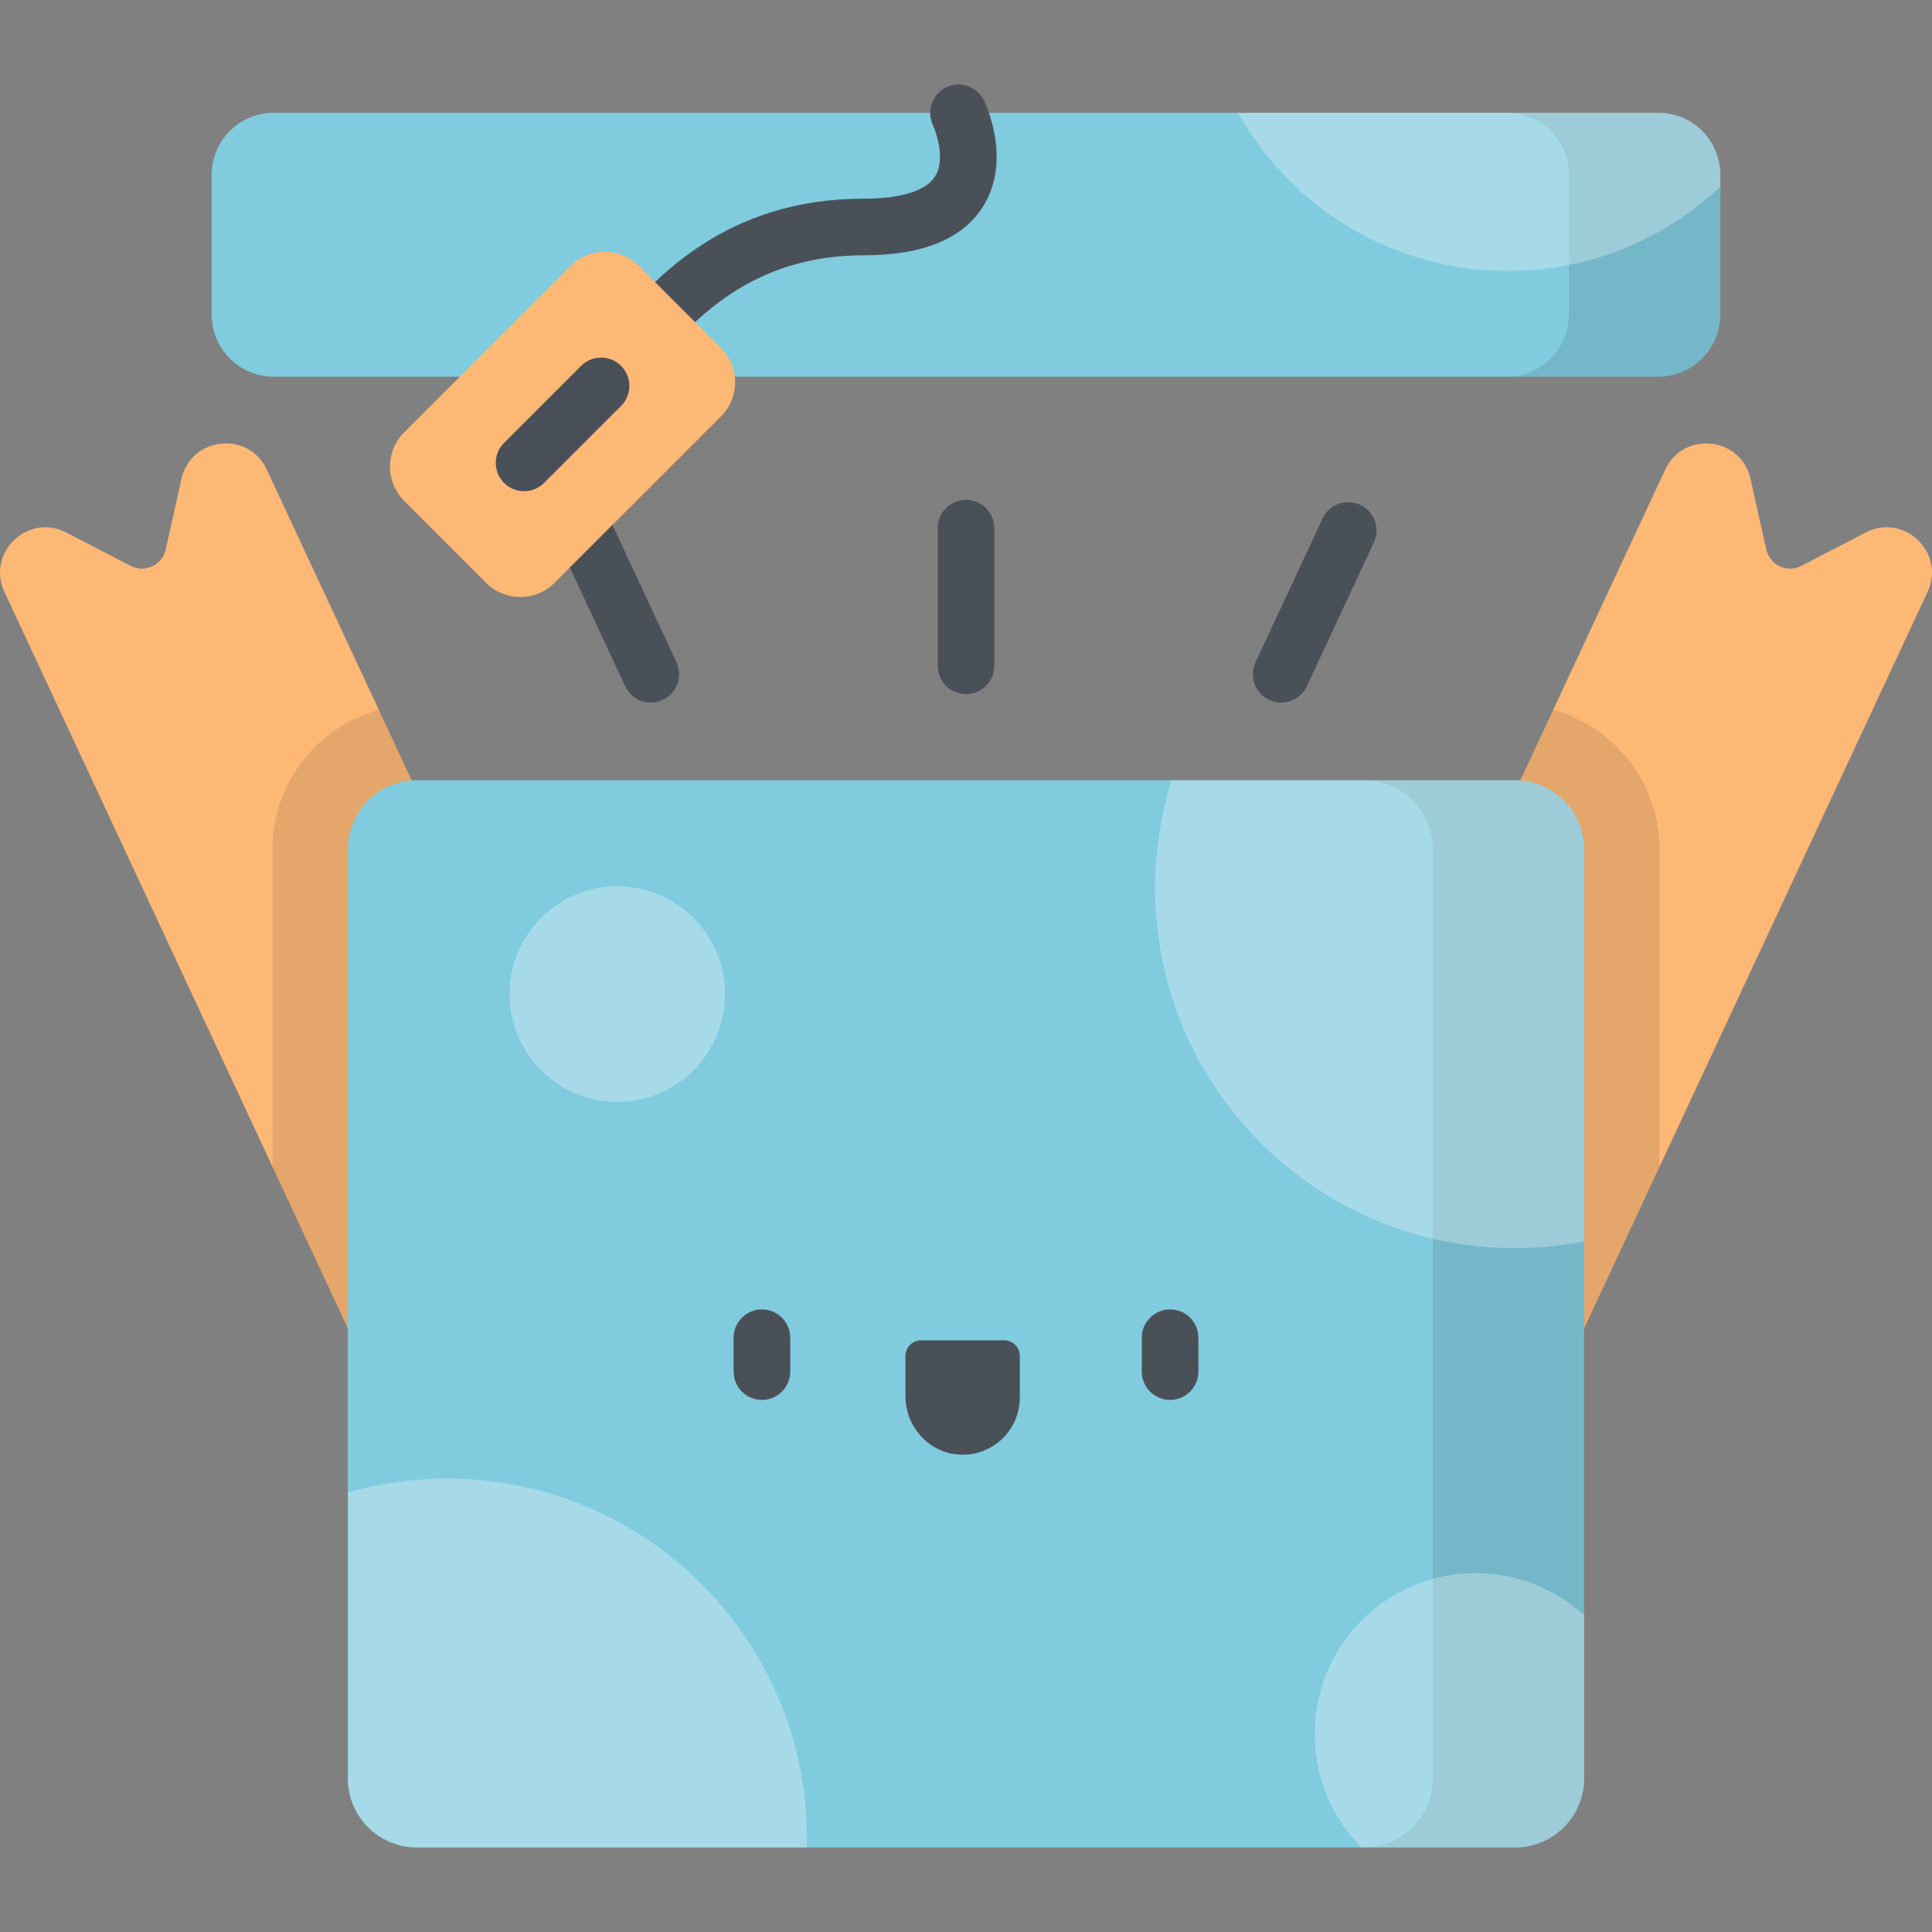 <?xml version="1.0" encoding="iso-8859-1"?>
<!-- Generator: Adobe Illustrator 19.0.0, SVG Export Plug-In . SVG Version: 6.00 Build 0)  -->
<svg xmlns="http://www.w3.org/2000/svg" xmlns:xlink="http://www.w3.org/1999/xlink" version="1.1" id="Capa_1" x="0px" y="0px" viewBox="0 0 512.001 512.001" style="enable-background:new 0 0 512.001 512.001;" xml:space="preserve">
<rect x="0" y="0" width="512.001" height="512.001" fill="#808080" stroke="none"/>
<g>
	<path style="fill:#FDB876;" d="M405.295,383.176l-69.478-32.517l105.487-226.217c4.844-10.387,20.098-8.73,22.598,2.455   l4.189,18.742c0.925,4.137,5.516,6.279,9.28,4.327l17.05-8.839c10.175-5.275,21.25,5.346,16.407,15.733L405.295,383.176z"/>
	<path style="fill:#FDB876;" d="M106.707,383.176l69.478-32.517L70.697,124.441c-4.844-10.387-20.098-8.73-22.598,2.455   l-4.189,18.742c-0.925,4.137-5.516,6.279-9.28,4.327l-17.05-8.839c-10.175-5.275-21.25,5.346-16.407,15.733L106.707,383.176z"/>
</g>
<path style="opacity:0.1;enable-background:new    ;" d="M100.398,188.133c-16.231,4.436-28.2,19.303-28.2,36.921v84.116  l34.509,74.004l69.478-32.517L100.398,188.133z"/>
<path style="opacity:0.1;enable-background:new    ;" d="M411.604,188.133l-75.787,162.525l69.478,32.517l34.509-74.004v-84.116  C439.804,207.437,427.835,192.569,411.604,188.133z"/>
<path style="fill:#80CBDE;" d="M401.527,489.602H110.475c-10.094,0-18.277-8.183-18.277-18.277v-246.27  c0-10.094,8.183-18.277,18.277-18.277h291.052c10.094,0,18.277,8.183,18.277,18.277v246.27  C419.804,481.419,411.621,489.602,401.527,489.602z"/>
<path style="opacity:0.1;enable-background:new    ;" d="M401.527,206.778h-40.108c10.094,0,18.277,8.183,18.277,18.277v246.27  c0,10.094-8.183,18.277-18.277,18.277h40.108c10.094,0,18.277-8.183,18.277-18.277v-246.27  C419.804,214.961,411.621,206.778,401.527,206.778z"/>
<path style="fill:#80CBDE;" d="M439.456,99.83H72.546c-9.087,0-16.454-7.367-16.454-16.454V46.338  c0-9.087,7.366-16.454,16.454-16.454h366.91c9.087,0,16.454,7.367,16.454,16.454v37.039C455.909,92.464,448.543,99.83,439.456,99.83  z"/>
<path style="opacity:0.1;enable-background:new    ;" d="M439.456,29.884h-40.147c9.087,0,16.454,7.367,16.454,16.454v37.039  c0,9.087-7.367,16.454-16.454,16.454h40.147c9.087,0,16.454-7.367,16.454-16.454v-37.04  C455.909,37.25,448.543,29.884,439.456,29.884z"/>
<g>
	<path style="fill:#4A5058;" d="M172.478,186.184c-2.825,0-5.53-1.604-6.802-4.333l-17.759-38.084   c-1.75-3.754-0.126-8.216,3.628-9.967c3.753-1.751,8.216-0.126,9.967,3.628l17.759,38.084c1.751,3.754,0.127,8.216-3.628,9.967   C174.617,185.958,173.539,186.184,172.478,186.184z"/>
	<path style="fill:#4A5058;" d="M339.524,186.184c-1.061,0-2.139-0.227-3.164-0.705c-3.754-1.75-5.378-6.213-3.628-9.967   l17.759-38.084c1.75-3.754,6.212-5.378,9.967-3.628c3.754,1.751,5.378,6.213,3.628,9.967l-17.759,38.084   C345.054,184.581,342.349,186.184,339.524,186.184z"/>
	<path style="fill:#4A5058;" d="M256.001,183.954c-4.142,0-7.5-3.358-7.5-7.5v-36.485c0-4.142,3.358-7.5,7.5-7.5s7.5,3.358,7.5,7.5   v36.485C263.501,180.596,260.143,183.954,256.001,183.954z"/>
	<path style="fill:#4A5058;" d="M201.917,370.986c-4.142,0-7.5-3.358-7.5-7.5v-8.978c0-4.142,3.358-7.5,7.5-7.5s7.5,3.358,7.5,7.5   v8.978C209.417,367.628,206.059,370.986,201.917,370.986z"/>
	<path style="fill:#4A5058;" d="M310.085,370.986c-4.142,0-7.5-3.358-7.5-7.5v-8.978c0-4.142,3.358-7.5,7.5-7.5s7.5,3.358,7.5,7.5   v8.978C317.585,367.628,314.227,370.986,310.085,370.986z"/>
	<path style="fill:#4A5058;" d="M270.26,370.356c0,8.553-7.085,15.45-15.706,15.144c-8.212-0.292-14.601-7.29-14.601-15.507v-10.659   c0-2.282,1.85-4.132,4.132-4.132h22.044c2.282,0,4.132,1.85,4.132,4.132v11.022H270.26z"/>
</g>
<g>
	<path style="opacity:0.3;fill:#FFFFFF;enable-background:new    ;" d="M401.527,206.778h-91.055   c-2.833,9.028-4.365,18.631-4.365,28.593c0,52.689,42.713,95.402,95.402,95.402c6.259,0,12.372-0.621,18.295-1.772V225.055   C419.804,214.961,411.621,206.778,401.527,206.778z"/>
	<path style="opacity:0.3;fill:#FFFFFF;enable-background:new    ;" d="M118.451,391.828c-9.109,0-17.909,1.304-26.253,3.688v75.809   c0,10.094,8.183,18.277,18.277,18.277h103.318c0.019-0.791,0.06-1.576,0.06-2.372C213.853,434.541,171.14,391.828,118.451,391.828z   "/>
	<circle style="opacity:0.3;fill:#FFFFFF;enable-background:new    ;" cx="163.591" cy="263.44" r="28.556"/>
	<path style="opacity:0.3;fill:#FFFFFF;enable-background:new    ;" d="M391.056,416.891c-23.553,0-42.647,19.094-42.647,42.647   c0,11.731,4.738,22.353,12.403,30.063h40.716c10.094,0,18.277-8.183,18.277-18.277V428.04   C412.222,421.116,402.133,416.891,391.056,416.891z"/>
</g>
<path style="fill:#4A5058;" d="M162.999,104.648c-1.919,0-3.839-0.732-5.303-2.197c-2.929-2.929-2.929-7.678,0-10.606  c1.34-1.34,2.906-3.134,4.72-5.211c11.1-12.711,29.677-33.986,66.583-33.986c9.707,0,16.376-2.076,18.781-5.845  c3.271-5.128-0.523-13.633-0.563-13.717c-1.739-3.74-0.14-8.204,3.59-9.964c3.731-1.762,8.173-0.198,9.955,3.521  c0.772,1.61,7.316,16.075-0.268,28.118c-5.385,8.552-15.982,12.888-31.496,12.888c-30.091,0-45.252,17.363-55.285,28.852  c-1.91,2.187-3.713,4.252-5.412,5.951C166.838,103.916,164.919,104.648,162.999,104.648z"/>
<path style="fill:#FDB876;" d="M128.85,154.464l-21.756-21.756c-4.997-4.997-4.997-13.098,0-18.095l44.132-44.132  c4.997-4.997,13.098-4.997,18.095,0l21.756,21.756c4.997,4.997,4.997,13.098,0,18.095l-44.132,44.132  C141.948,159.461,133.847,159.461,128.85,154.464z"/>
<path style="fill:#4A5058;" d="M138.882,130.176c-1.919,0-3.839-0.732-5.303-2.197c-2.929-2.929-2.929-7.678,0-10.606l20.407-20.407  c2.929-2.929,7.678-2.929,10.606,0c2.929,2.929,2.929,7.678,0,10.606l-20.407,20.407  C142.721,129.443,140.802,130.176,138.882,130.176z"/>
<path style="opacity:0.3;fill:#FFFFFF;enable-background:new    ;" d="M439.456,29.884H328.065  c14.051,25.021,40.825,41.938,71.564,41.938c21.795,0,41.589-8.515,56.28-22.379v-3.104  C455.909,37.25,448.543,29.884,439.456,29.884z"/>
<g>
</g>
<g>
</g>
<g>
</g>
<g>
</g>
<g>
</g>
<g>
</g>
<g>
</g>
<g>
</g>
<g>
</g>
<g>
</g>
<g>
</g>
<g>
</g>
<g>
</g>
<g>
</g>
<g>
</g>
</svg>
